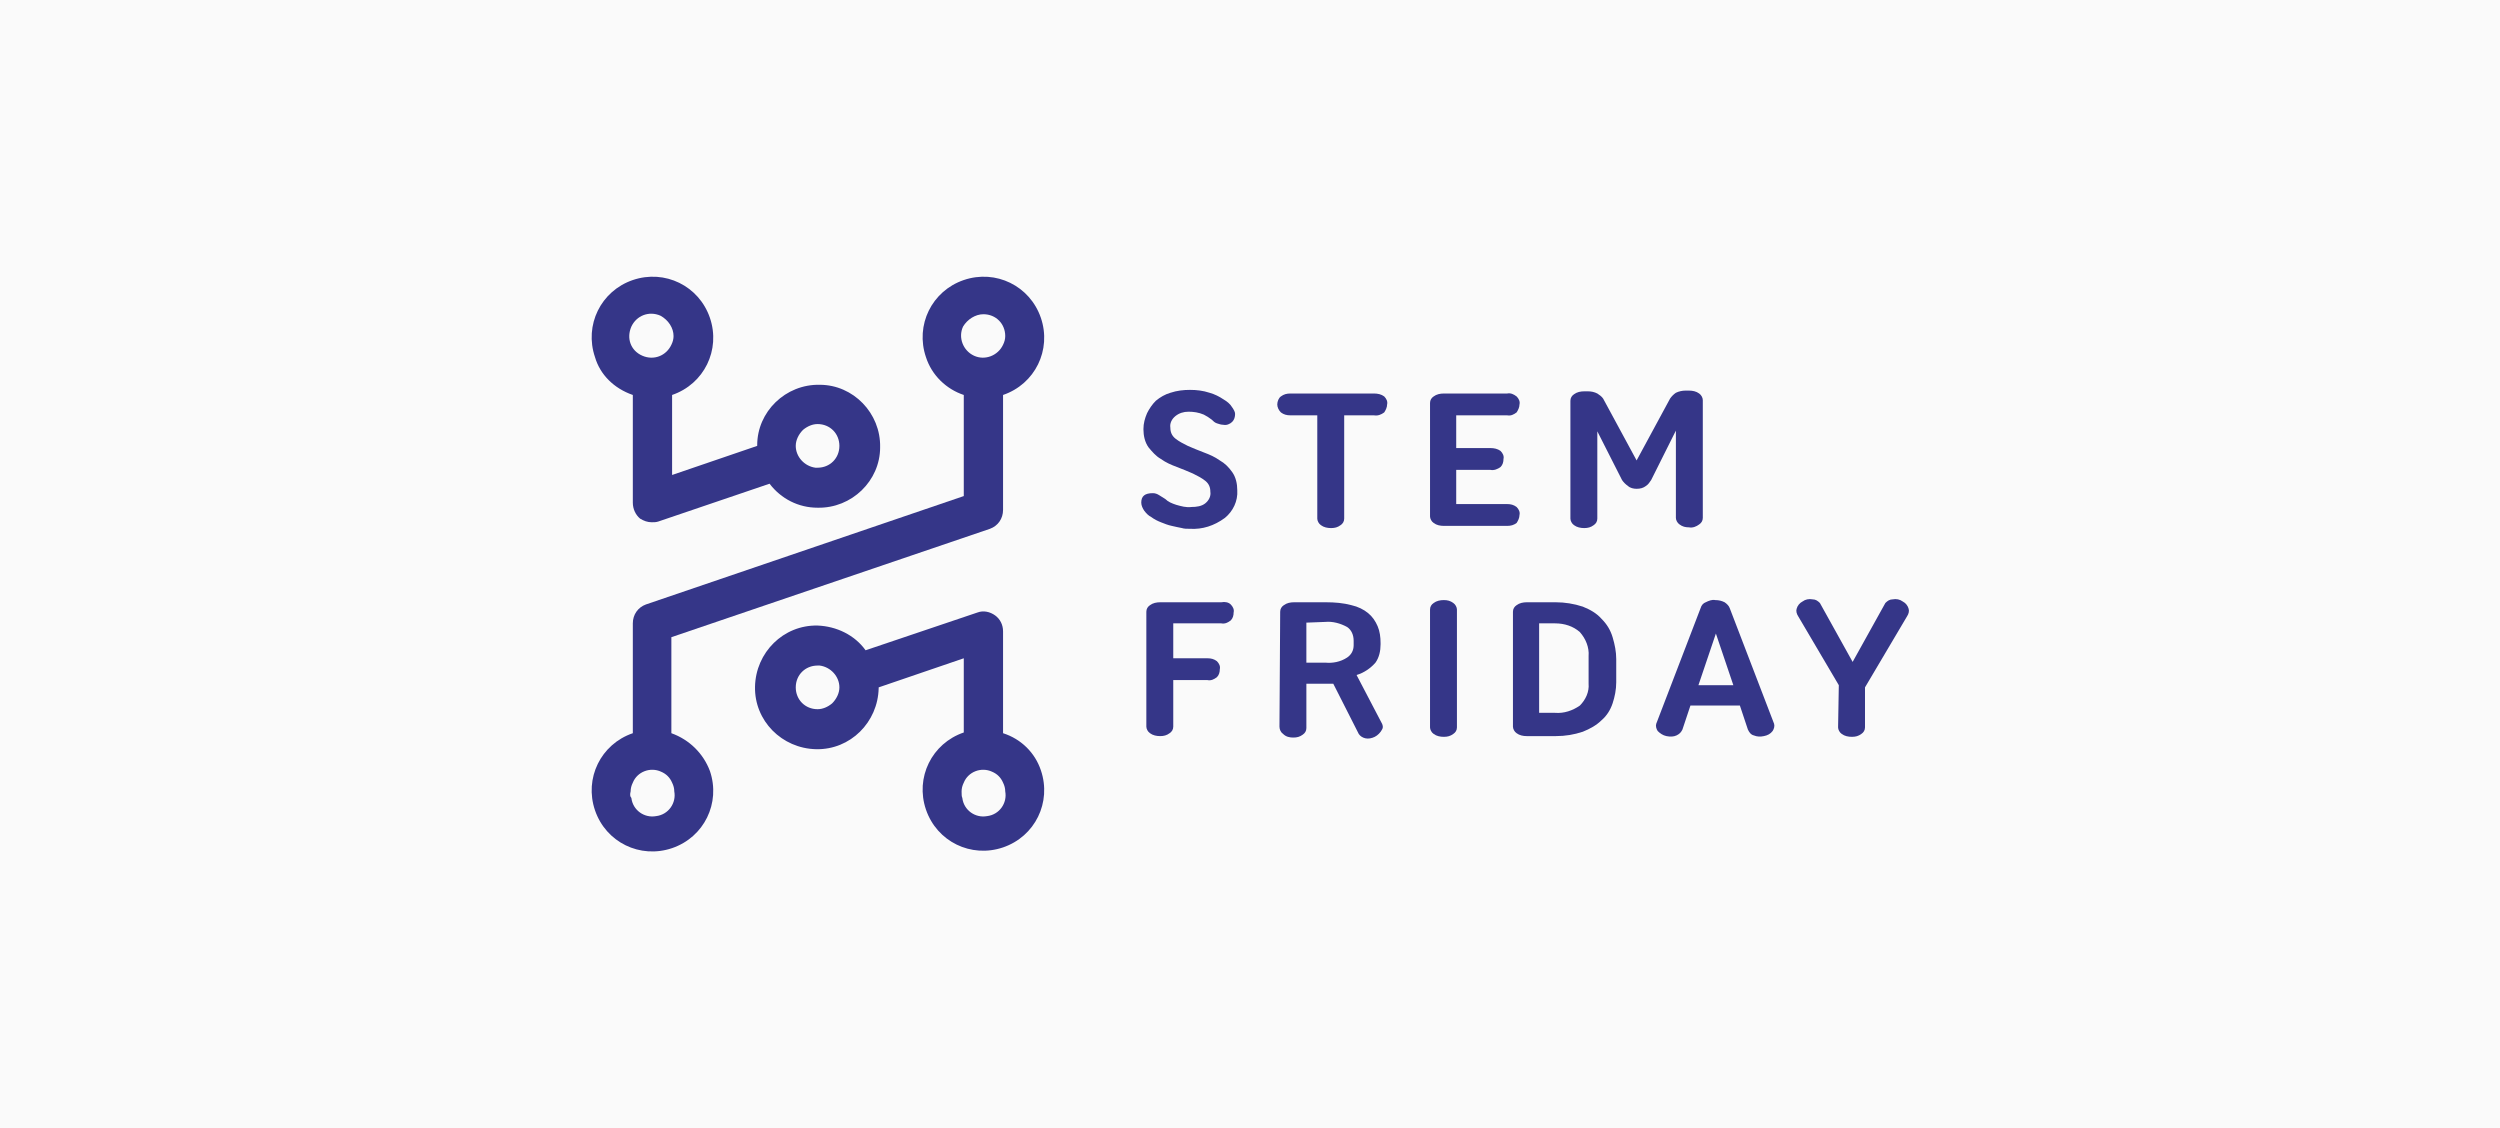 <?xml version="1.0" encoding="utf-8"?>
<!-- Generator: Adobe Illustrator 26.0.2, SVG Export Plug-In . SVG Version: 6.00 Build 0)  -->
<svg version="1.1" id="Vrstva_2_00000063623209247308599340000015707830357369646766_"
	 xmlns="http://www.w3.org/2000/svg" xmlns:xlink="http://www.w3.org/1999/xlink" x="0px" y="0px" viewBox="0 0 343.7 155.1"
	 style="enable-background:new 0 0 343.7 155.1;" xml:space="preserve">
<style type="text/css">
	.st0{opacity:0.2;fill:#E6E6E6;enable-background:new    ;}
	.st1{fill:#353688;}
</style>
<rect x="-22" y="-12.6" class="st0" width="389" height="182"/>
<path class="st1" d="M86.7,108.8c0-0.4,0.1-0.8,0.3-1.2c0.6-1.5,2.4-2.2,3.9-1.5c0.7,0.3,1.2,0.8,1.5,1.5c0.2,0.4,0.3,0.8,0.3,1.2
	c0.3,1.6-0.8,3.2-2.5,3.4c-1.6,0.3-3.2-0.8-3.4-2.5C86.6,109.5,86.6,109.2,86.7,108.8 M135.2,43.2c1.7,0,3,1.3,3,3
	c0,0.4-0.1,0.8-0.3,1.2c-0.7,1.5-2.5,2.2-4,1.5c-1.5-0.7-2.2-2.5-1.5-4C133,43.9,134.1,43.2,135.2,43.2 M92.3,100.8V87.6l43.8-14.9
	c1.1-0.4,1.8-1.4,1.8-2.6V54.3c4.4-1.5,6.7-6.2,5.2-10.6s-6.2-6.7-10.6-5.2c-4.4,1.5-6.7,6.2-5.2,10.6c0.8,2.5,2.8,4.4,5.2,5.2v13.9
	L88.8,83.1c-1.1,0.4-1.8,1.4-1.8,2.6v15.1c-4.4,1.5-6.7,6.2-5.2,10.6c1.5,4.4,6.2,6.7,10.6,5.2c4.4-1.5,6.7-6.2,5.2-10.6
	C96.7,103.6,94.8,101.7,92.3,100.8"/>
<path class="st1" d="M92.6,46.2c0,0.4-0.1,0.8-0.3,1.2c-0.7,1.5-2.4,2.2-4,1.5s-2.2-2.4-1.5-4c0.7-1.5,2.4-2.2,4-1.5
	C91.9,44,92.6,45.1,92.6,46.2 M112.4,58.3c1.7,0,3,1.3,3,3s-1.3,3-3,3l0,0h-0.3c-1.5-0.2-2.7-1.5-2.7-3c0-0.8,0.4-1.6,1-2.2
	C111,58.6,111.7,58.3,112.4,58.3 M87,54.3v14.8c0,0.9,0.4,1.7,1,2.2c0.5,0.3,1,0.5,1.6,0.5c0.3,0,0.6,0,0.9-0.1l15.3-5.2
	c1.6,2.1,4,3.3,6.6,3.3c4.7,0.1,8.6-3.7,8.6-8.3c0.1-4.7-3.7-8.6-8.3-8.6c-4.7-0.1-8.6,3.7-8.6,8.3c0,0,0,0.1,0,0.1l-11.7,4v-11
	c4.4-1.5,6.7-6.2,5.2-10.6c-1.5-4.4-6.2-6.7-10.6-5.2s-6.7,6.2-5.2,10.6C82.5,51.5,84.4,53.4,87,54.3"/>
<path class="st1" d="M132.2,108.8c0-0.4,0.1-0.8,0.3-1.2c0.6-1.5,2.4-2.2,3.9-1.5c0.7,0.3,1.2,0.8,1.5,1.5c0.2,0.4,0.3,0.8,0.3,1.2
	c0.3,1.6-0.8,3.2-2.5,3.4c-1.6,0.3-3.2-0.8-3.4-2.5C132.2,109.5,132.2,109.2,132.2,108.8 M112.4,97.5c-1.7,0-3-1.3-3-3s1.3-3,3-3
	h0.3c1.5,0.2,2.7,1.5,2.7,3c0,0.8-0.4,1.6-1,2.2C113.8,97.2,113.1,97.5,112.4,97.5 M137.9,100.8v-14c0-0.9-0.4-1.7-1.1-2.2
	c-0.7-0.5-1.6-0.7-2.4-0.4L119,89.4c-1.5-2.1-4-3.3-6.6-3.4c-4.7-0.1-8.5,3.7-8.6,8.4c-0.1,4.7,3.7,8.5,8.4,8.6
	c4.7,0.1,8.5-3.7,8.6-8.4c0,0,0-0.1,0-0.1l11.7-4v10.2c-4.4,1.5-6.7,6.2-5.2,10.6c1.5,4.4,6.2,6.7,10.6,5.2s6.7-6.2,5.2-10.6
	C142.3,103.5,140.4,101.6,137.9,100.8"/>
<path class="st1" d="M163.6,72.7c-0.4,0-0.8,0-1.1-0.1c-0.5-0.1-1-0.2-1.4-0.3c-0.5-0.1-1-0.3-1.5-0.5c-0.5-0.2-0.9-0.4-1.3-0.7
	c-0.4-0.2-0.7-0.5-1-0.9c-0.2-0.3-0.4-0.7-0.4-1.1c0-0.9,0.5-1.3,1.6-1.3c0.3,0,0.6,0.1,0.9,0.3c0.3,0.2,0.5,0.3,0.8,0.5
	c0.4,0.4,0.9,0.6,1.5,0.8c0.7,0.2,1.4,0.4,2.1,0.3c0.7,0,1.4-0.1,1.9-0.5c0.5-0.4,0.8-1,0.7-1.6c0-0.6-0.2-1.1-0.7-1.5
	c-0.5-0.4-1.1-0.7-1.7-1c-0.7-0.3-1.4-0.6-2.2-0.9c-0.8-0.3-1.5-0.6-2.2-1.1c-0.7-0.4-1.2-1-1.7-1.6c-0.5-0.7-0.7-1.6-0.7-2.5
	c0-0.8,0.2-1.5,0.5-2.2c0.3-0.6,0.7-1.2,1.2-1.7c0.6-0.5,1.3-0.9,2-1.1c0.9-0.3,1.8-0.4,2.7-0.4c0.9,0,1.8,0.1,2.7,0.4
	c0.7,0.2,1.3,0.5,1.9,0.9c0.5,0.3,0.9,0.6,1.2,1.1c0.2,0.3,0.4,0.6,0.4,0.9c0,0.4-0.1,0.8-0.4,1.1c-0.3,0.3-0.8,0.5-1.2,0.4
	c-0.3,0-0.6-0.1-0.9-0.2c-0.3-0.1-0.5-0.3-0.7-0.5c-0.4-0.3-0.7-0.5-1.1-0.7c-0.7-0.3-1.4-0.4-2.1-0.4c-0.7,0-1.3,0.2-1.8,0.6
	c-0.5,0.4-0.8,1-0.7,1.6c0,0.6,0.2,1.1,0.7,1.5c0.5,0.4,1.1,0.7,1.7,1c0.7,0.3,1.4,0.6,2.2,0.9c0.8,0.3,1.5,0.6,2.2,1.1
	c0.7,0.4,1.2,0.9,1.7,1.6c0.5,0.7,0.7,1.6,0.7,2.5c0.1,1.5-0.6,2.9-1.7,3.8C166.9,72.3,165.3,72.8,163.6,72.7z"/>
<path class="st1" d="M188.9,54.1c0.5,0,1,0.1,1.4,0.4c0.3,0.3,0.5,0.7,0.4,1.1c0,0.4-0.2,0.8-0.4,1.1c-0.4,0.3-0.9,0.5-1.4,0.4h-4.1
	v14.2c0,0.4-0.2,0.7-0.5,0.9c-0.4,0.3-0.8,0.4-1.3,0.4c-0.5,0-1-0.1-1.4-0.4c-0.3-0.2-0.5-0.6-0.5-0.9V57.1h-3.7
	c-0.5,0-0.9-0.1-1.3-0.4c-0.3-0.3-0.5-0.7-0.5-1.1c0-0.4,0.2-0.9,0.5-1.1c0.4-0.3,0.8-0.4,1.3-0.4L188.9,54.1z"/>
<path class="st1" d="M208.5,54.5c0.3,0.3,0.5,0.7,0.4,1.1c0,0.4-0.2,0.8-0.4,1.1c-0.4,0.3-0.8,0.5-1.3,0.4h-7v4.5h4.7
	c0.5,0,1,0.1,1.4,0.4c0.3,0.3,0.5,0.7,0.4,1.1c0,0.4-0.1,0.8-0.4,1.1c-0.4,0.3-0.9,0.5-1.4,0.4h-4.7v4.7h7c0.5,0,0.9,0.1,1.3,0.4
	c0.3,0.3,0.5,0.7,0.4,1.1c0,0.4-0.2,0.8-0.4,1.1c-0.4,0.3-0.8,0.4-1.3,0.4h-8.7c-0.5,0-1-0.1-1.4-0.4c-0.3-0.2-0.5-0.6-0.5-0.9V55.4
	c0-0.4,0.2-0.7,0.5-0.9c0.4-0.3,0.9-0.4,1.4-0.4h8.7C207.7,54,208.1,54.2,208.5,54.5z"/>
<path class="st1" d="M225,67.2c-0.4,0-0.9-0.1-1.2-0.4c-0.3-0.2-0.6-0.5-0.8-0.8l-3.4-6.7v12c0,0.4-0.2,0.7-0.5,0.9
	c-0.4,0.3-0.8,0.4-1.3,0.4c-0.5,0-1-0.1-1.4-0.4c-0.3-0.2-0.5-0.6-0.5-0.9V55.1c0-0.4,0.2-0.7,0.5-0.9c0.4-0.3,0.9-0.4,1.4-0.4h0.5
	c0.5,0,0.9,0.1,1.3,0.3c0.3,0.2,0.6,0.4,0.8,0.7l4.6,8.5l4.6-8.5c0.2-0.3,0.5-0.6,0.8-0.8c0.4-0.2,0.9-0.3,1.3-0.3h0.5
	c0.5,0,1,0.1,1.4,0.4c0.3,0.2,0.5,0.6,0.5,0.9v16.2c0,0.4-0.2,0.7-0.5,0.9c-0.4,0.3-0.9,0.5-1.4,0.4c-0.5,0-0.9-0.1-1.3-0.4
	c-0.3-0.2-0.5-0.6-0.5-0.9v-12L227,66c-0.2,0.3-0.4,0.6-0.7,0.8C225.9,67.1,225.5,67.2,225,67.2z"/>
<path class="st1" d="M169.2,83.1c0.3,0.3,0.5,0.7,0.4,1.1c0,0.4-0.1,0.8-0.4,1.1c-0.4,0.3-0.8,0.5-1.3,0.4h-6.6v4.8h4.7
	c0.5,0,0.9,0.1,1.3,0.4c0.3,0.3,0.5,0.7,0.4,1.1c0,0.4-0.1,0.8-0.4,1.1c-0.4,0.3-0.8,0.5-1.3,0.4h-4.7v6.4c0,0.4-0.2,0.7-0.5,0.9
	c-0.4,0.3-0.8,0.4-1.3,0.4c-0.5,0-1-0.1-1.4-0.4c-0.3-0.2-0.5-0.6-0.5-0.9V84.1c0-0.4,0.2-0.7,0.5-0.9c0.4-0.3,0.9-0.4,1.4-0.4h8.4
	C168.4,82.7,168.9,82.8,169.2,83.1z"/>
<path class="st1" d="M176,84.1c0-0.4,0.2-0.7,0.5-0.9c0.4-0.3,0.9-0.4,1.4-0.4h4.4c1.2,0,2.4,0.1,3.5,0.4c0.9,0.2,1.7,0.6,2.3,1.1
	c0.6,0.5,1,1.1,1.3,1.8c0.3,0.7,0.4,1.5,0.4,2.3v0.2c0,0.9-0.2,1.8-0.7,2.5c-0.7,0.8-1.6,1.4-2.6,1.7l3.4,6.5c0.2,0.3,0.3,0.7,0.1,1
	c-0.2,0.4-0.6,0.8-1,1c-0.4,0.2-0.9,0.3-1.3,0.2c-0.4-0.1-0.7-0.3-0.9-0.6l-3.5-6.9c-0.2,0-0.4,0-0.5,0h-3.2v6.1
	c0,0.4-0.2,0.7-0.5,0.9c-0.4,0.3-0.8,0.4-1.3,0.4c-0.5,0-1-0.1-1.4-0.5c-0.3-0.2-0.5-0.6-0.5-1L176,84.1z M179.6,85.6v5.5h2.6
	c1,0.1,2.1-0.1,3-0.7c0.6-0.4,0.9-1,0.9-1.7v-0.6c0-0.8-0.3-1.5-0.9-1.9c-0.9-0.5-2-0.8-3-0.7L179.6,85.6z"/>
<path class="st1" d="M196.6,83.8c0-0.4,0.2-0.7,0.5-0.9c0.4-0.3,0.9-0.4,1.4-0.4c0.5,0,0.9,0.1,1.3,0.4c0.3,0.2,0.5,0.6,0.5,0.9V100
	c0,0.4-0.2,0.7-0.5,0.9c-0.4,0.3-0.8,0.4-1.3,0.4c-0.5,0-1-0.1-1.4-0.4c-0.3-0.2-0.5-0.6-0.5-0.9V83.8z"/>
<path class="st1" d="M208,84.1c0-0.4,0.2-0.7,0.5-0.9c0.4-0.3,0.9-0.4,1.4-0.4h4c1.2,0,2.5,0.2,3.7,0.6c1,0.4,1.9,0.9,2.6,1.7
	c0.7,0.7,1.2,1.5,1.5,2.5c0.3,1,0.5,2,0.5,3v3.2c0,1-0.2,2-0.5,2.9c-0.3,0.9-0.8,1.7-1.5,2.3c-0.7,0.7-1.6,1.2-2.6,1.6
	c-1.2,0.4-2.4,0.6-3.7,0.6h-4c-0.5,0-1-0.1-1.4-0.4c-0.3-0.2-0.5-0.6-0.5-0.9L208,84.1z M211.6,85.7V98h2.2c1.2,0.1,2.4-0.3,3.4-1
	c0.8-0.8,1.3-1.9,1.2-3v-3.8c0.1-1.2-0.4-2.4-1.2-3.3c-0.9-0.8-2.1-1.2-3.4-1.2L211.6,85.7z"/>
<path class="st1" d="M243.9,99.5c0.1,0.3,0,0.7-0.2,1c-0.3,0.4-0.7,0.6-1.2,0.7c-0.5,0.1-0.9,0.1-1.4-0.1c-0.4-0.1-0.6-0.4-0.8-0.8
	l-1.1-3.3h-6.8l-1.1,3.3c-0.2,0.4-0.4,0.6-0.8,0.8c-0.4,0.2-0.9,0.2-1.4,0.1c-0.5-0.1-0.9-0.4-1.2-0.7c-0.2-0.3-0.3-0.7-0.2-1
	l6.1-15.9c0.1-0.4,0.4-0.7,0.7-0.8c0.4-0.2,0.9-0.4,1.3-0.3c0.5,0,0.9,0.1,1.3,0.3c0.3,0.2,0.6,0.5,0.7,0.8L243.9,99.5z M233.5,94.2
	h4.8l-2.4-7.1L233.5,94.2z"/>
<path class="st1" d="M252.8,94.2l-5.6-9.5c-0.2-0.3-0.3-0.7-0.2-1c0.1-0.4,0.4-0.8,0.8-1c0.4-0.3,0.9-0.4,1.4-0.3
	c0.4,0,0.7,0.2,1,0.5l4.5,8.1l4.5-8.1c0.3-0.3,0.6-0.5,1-0.5c0.5-0.1,1,0,1.4,0.3c0.4,0.2,0.7,0.6,0.8,1c0.1,0.3,0,0.7-0.2,1
	l-5.8,9.8v5.5c0,0.4-0.2,0.7-0.5,0.9c-0.4,0.3-0.8,0.4-1.3,0.4c-0.5,0-1-0.1-1.4-0.4c-0.3-0.2-0.5-0.6-0.5-0.9L252.8,94.2z"/>
</svg>
